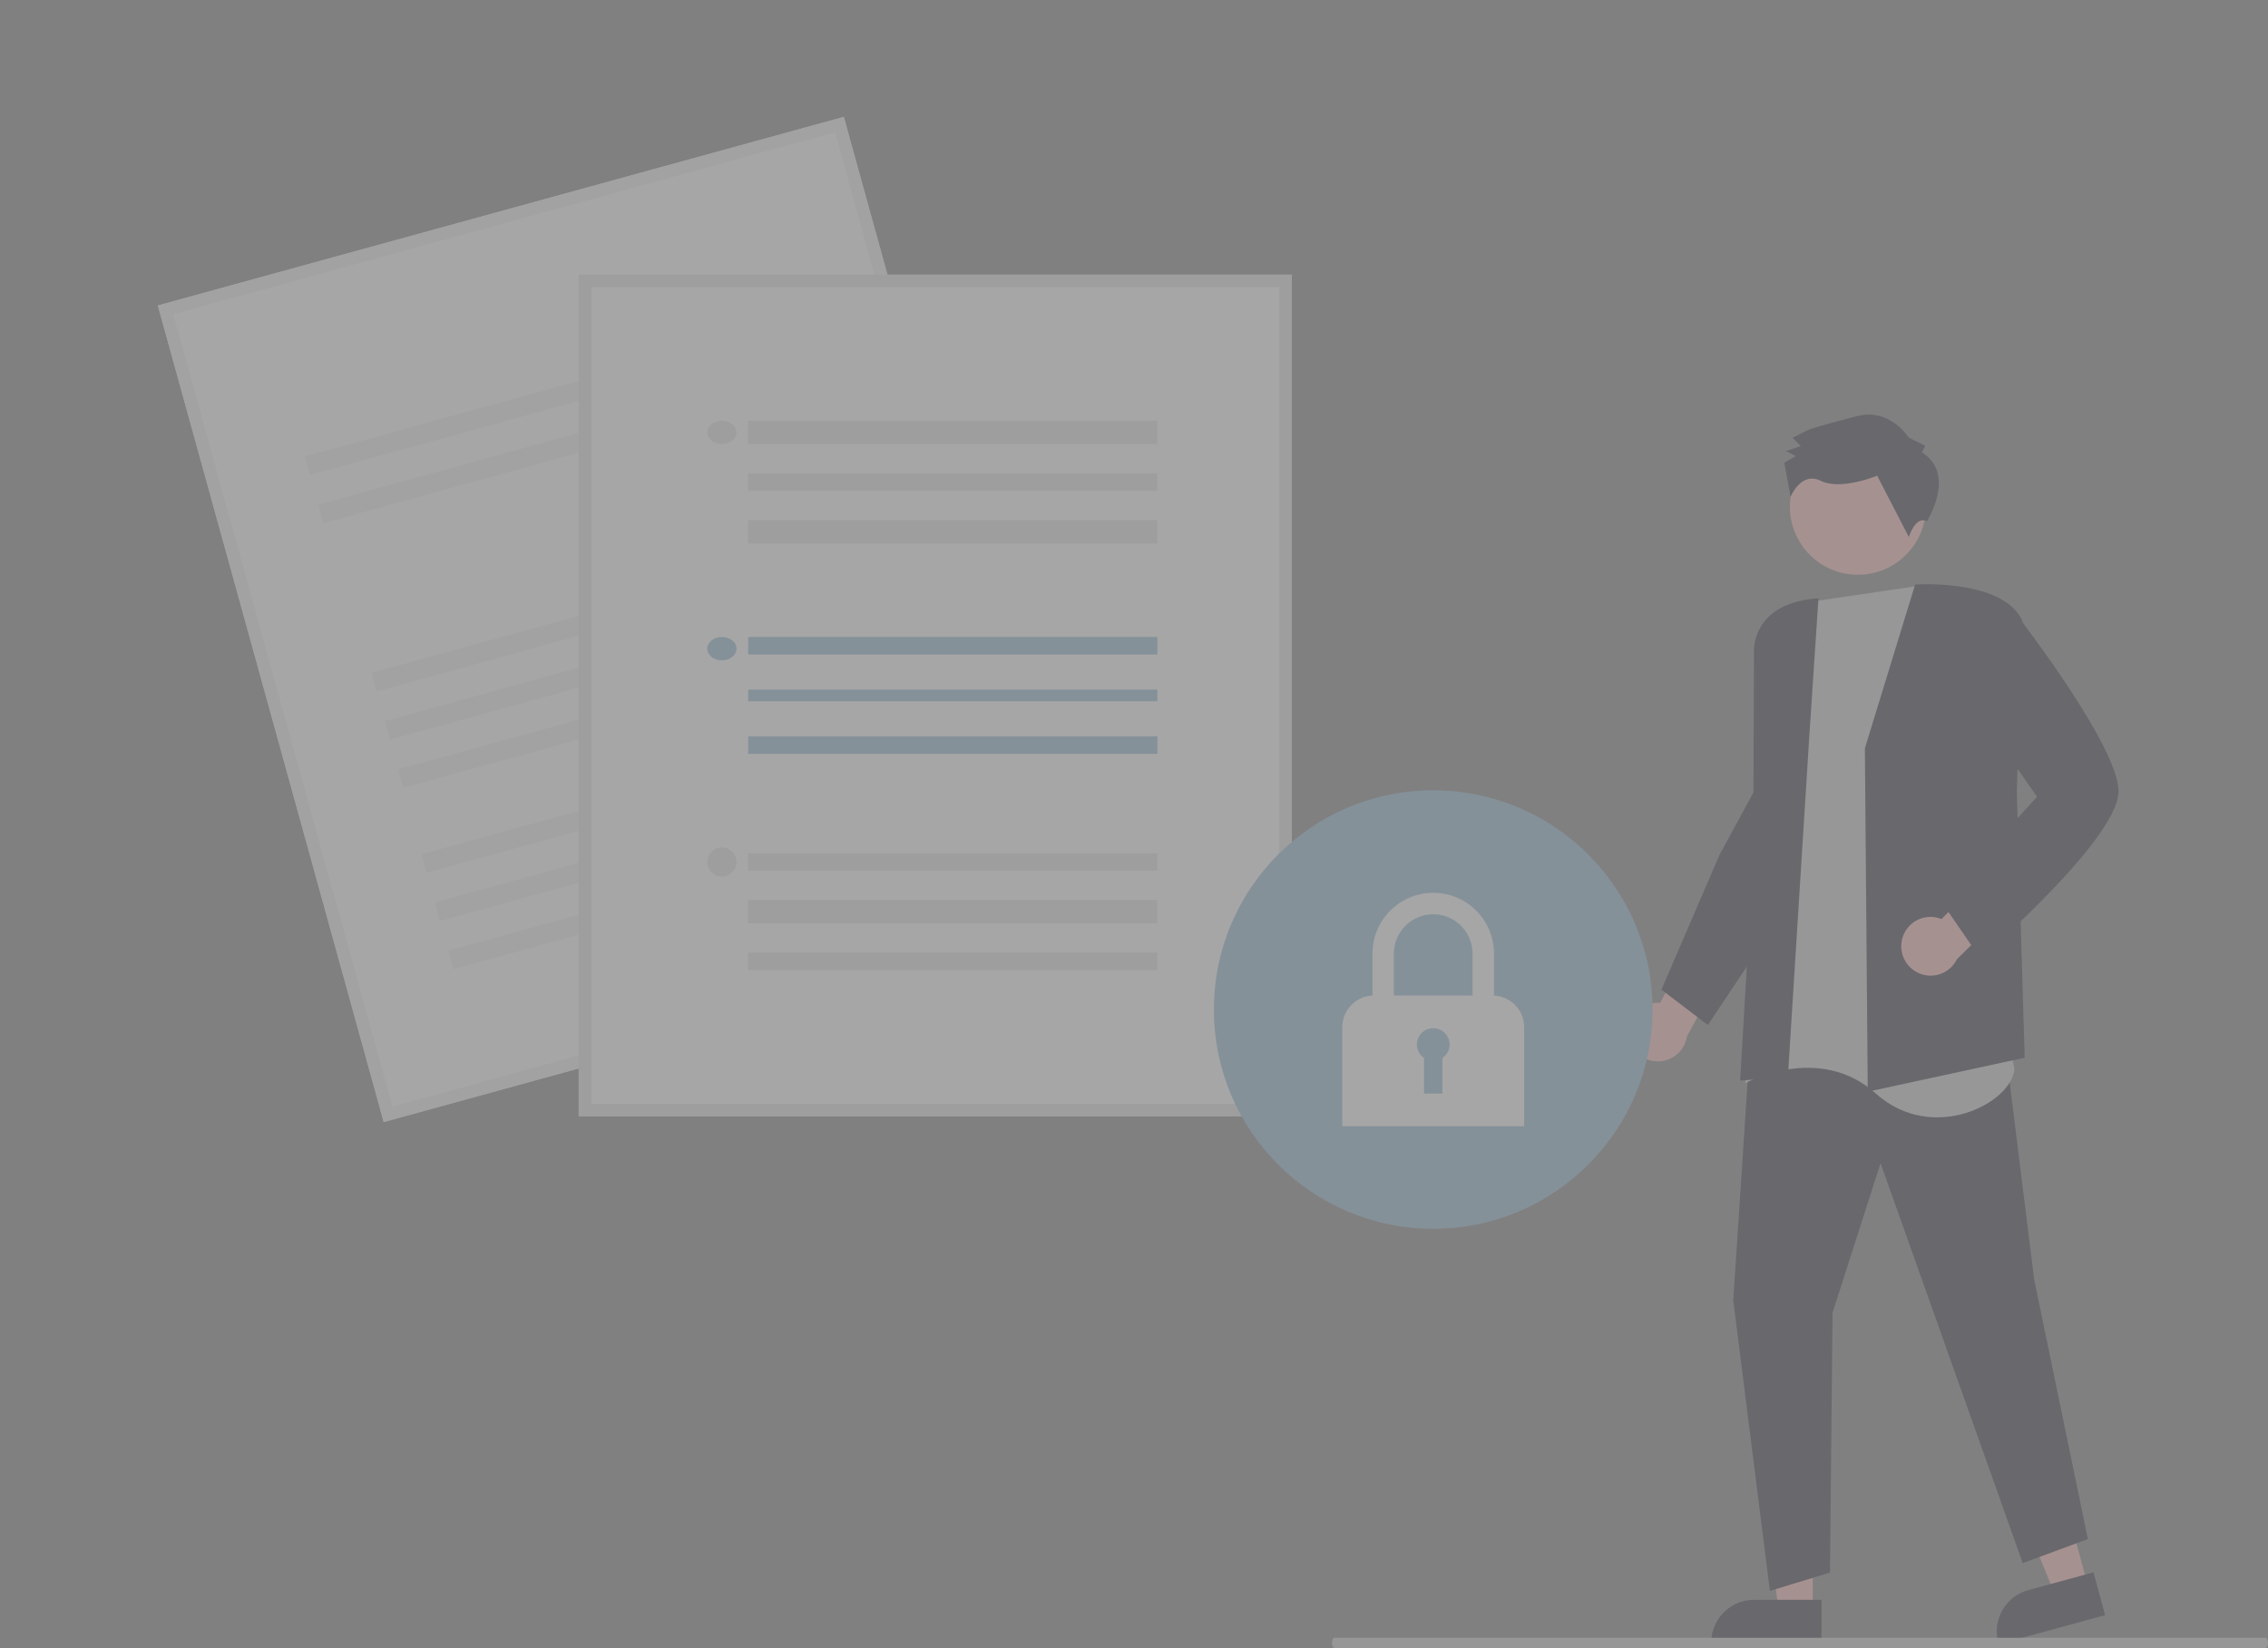<svg width="388" height="282" viewBox="0 0 388 282" fill="none" xmlns="http://www.w3.org/2000/svg">
<rect x="0" y="0" width="388" height="282" fill="#808080" stroke="none"/>
<g opacity="0.3">
<path d="M278.621 177.017C278.556 176.289 278.651 175.556 278.9 174.87C279.148 174.183 279.545 173.559 280.061 173.042C280.577 172.525 281.2 172.127 281.886 171.877C282.573 171.626 283.305 171.53 284.033 171.593L289.311 161.467L296.247 163.174L288.593 177.369C288.405 178.585 287.777 179.689 286.83 180.473C285.882 181.257 284.679 181.666 283.45 181.622C282.221 181.579 281.051 181.086 280.16 180.237C279.27 179.389 278.722 178.243 278.621 177.017H278.621Z" fill="#FFB7B7"/>
<path d="M310.125 275.666L304.272 275.665L301.488 253.091L310.126 253.091L310.125 275.666Z" fill="#FFB7B7"/>
<path d="M311.617 281.339L292.746 281.338V281.099C292.746 279.151 293.52 277.283 294.898 275.906C296.275 274.528 298.143 273.754 300.091 273.754H300.092L311.618 273.755L311.617 281.339Z" fill="#2F2E41"/>
<path d="M357.197 271.294L351.55 272.833L342.924 251.787L351.258 249.514L357.197 271.294Z" fill="#FFB7B7"/>
<path d="M360.129 276.374L341.923 281.339L341.86 281.108C341.347 279.229 341.602 277.223 342.569 275.532C343.535 273.84 345.134 272.602 347.014 272.089L347.014 272.089L358.134 269.057L360.129 276.374Z" fill="#2F2E41"/>
<path d="M299.44 178.15L296.521 222.484L302.792 272.223L313.064 269.088L313.497 224.646L321.715 199.019L346.044 267.466L357.181 263.357L347.99 218.915L342.8 177.177L299.44 178.15Z" fill="#2F2E41"/>
<path d="M327.823 100.301L310.525 102.851L304.293 109.015L302.358 131.159L303.56 150.774L298.55 185.364C298.55 185.364 311.148 178.37 320.911 187.125C330.674 195.879 344.335 188.672 344.616 182.848L327.823 100.301Z" fill="#CBCBCB"/>
<path d="M319.039 128.074L319.039 128.049L327.632 100.038L327.743 100.031C328.355 99.991 342.762 99.142 345.985 106.256L346 106.29L345.021 135.399L346.369 180.988L319.723 186.759L319.529 186.801L319.039 128.074Z" fill="#2F2E41"/>
<path d="M309.516 126.137L311.092 102.392C299.881 103.089 300.05 111.038 300.063 111.385L299.94 146.903L297.695 184.902L305.859 184.29L309.516 126.137Z" fill="#2F2E41"/>
<path d="M284.235 169.345L294.189 146.244L301.136 133.486L304.763 156.5L292.17 175.39L284.235 169.345Z" fill="#2F2E41"/>
<path d="M325.371 160.845C325.524 160.13 325.831 159.458 326.271 158.875C326.712 158.292 327.274 157.813 327.92 157.471C328.566 157.129 329.278 156.933 330.008 156.897C330.738 156.86 331.466 156.984 332.143 157.259L340.173 149.141L346.297 152.818L334.796 164.123C334.257 165.229 333.332 166.099 332.195 166.568C331.059 167.038 329.789 167.074 328.627 166.67C327.466 166.266 326.493 165.45 325.893 164.376C325.292 163.302 325.107 162.046 325.371 160.845Z" fill="#FFB7B7"/>
<path d="M332.124 154.296L348.497 136.334L337.659 120.869L338.775 113.308L345.162 105.418L345.287 105.579C345.968 106.46 361.968 127.247 362.427 135.116C362.888 143.015 339.89 162.994 338.911 163.84L338.775 163.958L332.124 154.296Z" fill="#2F2E41"/>
<path d="M317.842 98.355C324.269 98.355 329.479 93.145 329.479 86.718C329.479 80.291 324.269 75.081 317.842 75.081C311.415 75.081 306.205 80.291 306.205 86.718C306.205 93.145 311.415 98.355 317.842 98.355Z" fill="#FFB7B7"/>
<path d="M328.786 77.415L329.35 76.279L326.512 74.869C326.512 74.869 323.38 69.774 317.714 71.206C312.047 72.637 309.497 73.494 309.497 73.494L306.666 74.919L308.087 76.333L305.538 77.19L307.241 78.036L305.259 79.175L306.326 85.015C306.326 85.015 308.098 80.586 311.504 82.278C314.911 83.971 321.141 81.403 321.141 81.403L326.555 91.88C326.555 91.88 327.671 88.207 329.663 89.186C329.663 89.186 334.749 81.085 328.786 77.415Z" fill="#2F2E41"/>
<path d="M183 159.727L65.645 192L27 52.273L144.355 20L183 159.727Z" fill="white"/>
<path d="M183 159.727L65.645 192L27 52.273L144.355 20L183 159.727ZM67.144 189.366L180.359 158.232L142.856 22.634L29.641 53.768L67.144 189.366Z" fill="#F1F1F1"/>
<path d="M145.465 92.555L63.558 115.143L64.431 118.308L146.338 95.72L145.465 92.555Z" fill="#F1F1F1"/>
<path d="M134.097 55.509L52.19 78.098L53.063 81.263L134.97 58.674L134.097 55.509Z" fill="#F1F1F1"/>
<path d="M147.741 100.807L65.834 123.396L66.707 126.561L148.614 103.972L147.741 100.807Z" fill="#F1F1F1"/>
<path d="M136.373 63.762L54.466 86.35L55.339 89.516L137.246 66.927L136.373 63.762Z" fill="#F1F1F1"/>
<path d="M150.017 109.06L68.11 131.648L68.983 134.814L150.89 112.225L150.017 109.06Z" fill="#F1F1F1"/>
<path d="M154.023 123.584L72.116 146.173L72.989 149.338L154.896 126.75L154.023 123.584Z" fill="#F1F1F1"/>
<path d="M156.299 131.837L74.392 154.426L75.265 157.591L157.171 135.002L156.299 131.837Z" fill="#F1F1F1"/>
<path d="M158.575 140.089L76.668 162.678L77.541 165.843L159.447 143.255L158.575 140.089Z" fill="#F1F1F1"/>
<path d="M221 191H99V47H221V191Z" fill="white"/>
<path d="M221 191H99V47H221V191ZM101.152 188.872H218.848V49.128H101.152V188.872Z" fill="#E5E5E5"/>
<path d="M198 109H128V112H198V109Z" fill="#90B7D5"/>
<path d="M198 118H128V120H198V118Z" fill="#90B7D5"/>
<path d="M198 126H128V129H198V126Z" fill="#90B7D5"/>
<path d="M123.5 113C124.881 113 126 112.105 126 111C126 109.895 124.881 109 123.5 109C122.119 109 121 109.895 121 111C121 112.105 122.119 113 123.5 113Z" fill="#90B7D5"/>
<path d="M198 72H128V76H198V72Z" fill="#E5E5E5"/>
<path d="M198 81H128V84H198V81Z" fill="#E5E5E5"/>
<path d="M198 89H128V93H198V89Z" fill="#E5E5E5"/>
<path d="M123.5 76C124.881 76 126 75.105 126 74C126 72.895 124.881 72 123.5 72C122.119 72 121 72.895 121 74C121 75.105 122.119 76 123.5 76Z" fill="#E5E5E5"/>
<path d="M198 146H128V149H198V146Z" fill="#E5E5E5"/>
<path d="M198 154H128V158H198V154Z" fill="#E5E5E5"/>
<path d="M198 163H128V166H198V163Z" fill="#E5E5E5"/>
<path d="M123.5 150C124.881 150 126 148.881 126 147.5C126 146.119 124.881 145 123.5 145C122.119 145 121 146.119 121 147.5C121 148.881 122.119 150 123.5 150Z" fill="#E5E5E5"/>
<path d="M245.189 210.271C265.911 210.271 282.71 193.473 282.71 172.751C282.71 152.029 265.911 135.23 245.189 135.23C224.467 135.23 207.668 152.029 207.668 172.751C207.668 193.473 224.467 210.271 245.189 210.271Z" fill="#90B7D5"/>
<path d="M255.584 170.357V163.178C255.585 161.812 255.317 160.46 254.795 159.198C254.273 157.936 253.508 156.789 252.542 155.823C251.577 154.856 250.431 154.09 249.169 153.567C247.907 153.044 246.555 152.775 245.189 152.775C243.823 152.775 242.471 153.044 241.209 153.567C239.947 154.09 238.801 154.856 237.836 155.823C236.87 156.789 236.105 157.936 235.583 159.198C235.061 160.46 234.793 161.812 234.794 163.178V170.357C233.404 170.42 232.092 171.016 231.131 172.021C230.169 173.026 229.632 174.363 229.632 175.754V192.719H260.746V175.754C260.746 174.363 260.209 173.026 259.247 172.021C258.286 171.016 256.974 170.42 255.584 170.357ZM245.189 156.443C246.975 156.445 248.686 157.155 249.949 158.418C251.212 159.681 251.922 161.392 251.924 163.178V170.345H238.454V163.178C238.456 161.392 239.166 159.681 240.429 158.418C241.691 157.155 243.403 156.445 245.189 156.443Z" fill="white"/>
<path d="M247.986 178.735C247.986 178.253 247.861 177.779 247.624 177.359C247.387 176.939 247.045 176.588 246.632 176.339C246.219 176.09 245.749 175.952 245.267 175.939C244.785 175.925 244.308 176.037 243.881 176.262C243.455 176.487 243.094 176.819 242.834 177.225C242.574 177.631 242.423 178.098 242.396 178.579C242.37 179.061 242.468 179.541 242.681 179.973C242.895 180.406 243.217 180.775 243.616 181.047V187.126H246.762V181.047C247.139 180.79 247.448 180.446 247.661 180.043C247.874 179.64 247.986 179.191 247.986 178.735Z" fill="#90B7D5"/>
<path d="M387.582 282H228.293C228.182 282 228.076 281.908 227.997 281.744C227.919 281.58 227.875 281.357 227.875 281.125C227.875 280.893 227.919 280.67 227.997 280.506C228.076 280.342 228.182 280.25 228.293 280.25H387.582C387.693 280.25 387.799 280.342 387.878 280.506C387.956 280.67 388 280.893 388 281.125C388 281.357 387.956 281.58 387.878 281.744C387.799 281.908 387.693 282 387.582 282Z" fill="#CBCBCB"/>
</g>
</svg>
